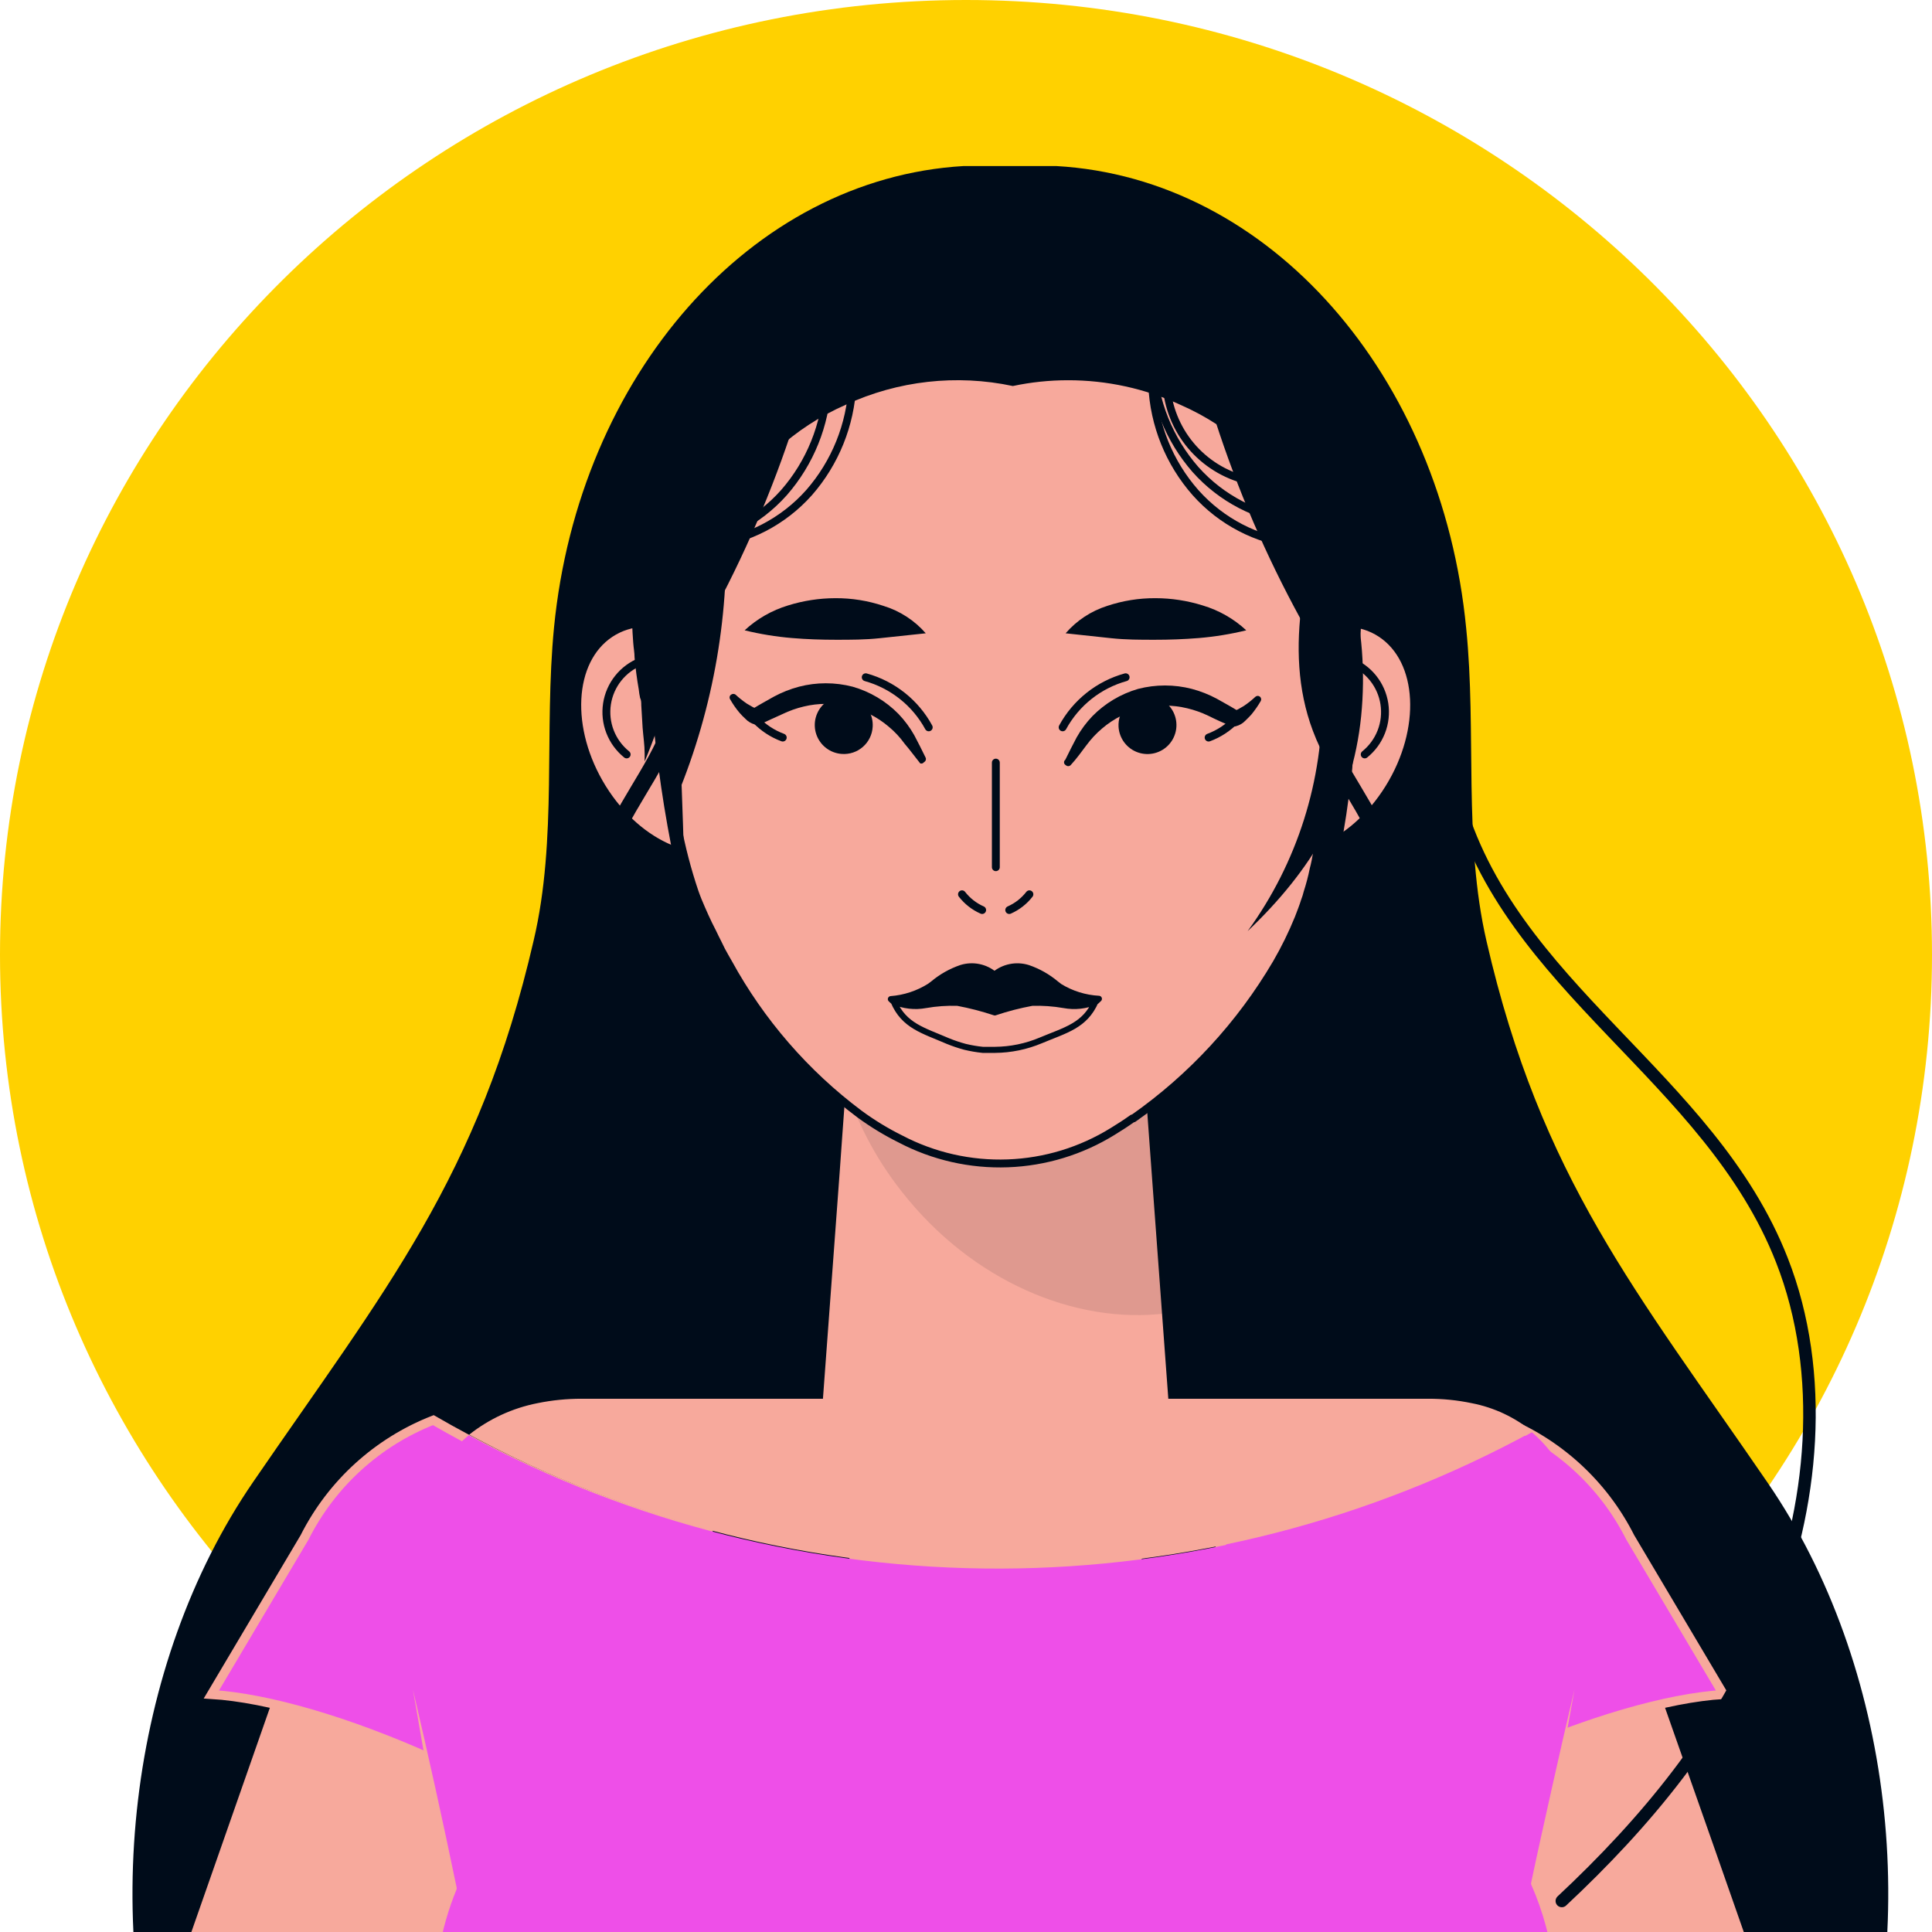 <svg width="128" height="128" viewBox="0 0 128 128" fill="none" xmlns="http://www.w3.org/2000/svg">
<g clip-path="url(#clip0_1314_57783)">
<path d="M64 126.511C99.346 126.511 128 98.191 128 63.256C128 28.32 99.346 0 64 0C28.654 0 0 28.32 0 63.256C0 98.191 28.654 126.511 64 126.511Z" fill="#FFD100"/>
<path d="M117.12 98.247C108.423 85.561 102.1 78.079 98.486 62.356C96.936 55.647 97.839 48.518 97.138 41.619C95.52 24.92 84.167 11.8 69.969 11H69.133C68.387 11 67.646 11 66.909 11C66.171 11 65.43 11 64.684 11H63.848C49.718 11.827 38.338 24.92 36.706 41.564C36.032 48.463 36.935 55.593 35.358 62.302C31.731 78.025 25.461 85.507 16.765 98.193C8.499 110.243 6.436 127.741 11.573 141.986C15.618 153.128 23.708 163.103 22.967 175.167C22.401 183.841 17.156 191.431 16.778 200.106C16.279 211.695 25.515 221.887 35.358 222.701C45.201 223.514 88.643 223.514 98.486 222.701C108.329 221.887 117.565 211.695 117.079 200.106C116.702 191.418 111.457 183.841 110.877 175.167C110.082 163.103 118.252 153.128 122.27 141.986C127.461 127.795 125.385 110.297 117.12 98.247Z" fill="#000C1A"/>
<path d="M91.155 49.44C91.061 46.956 90.936 44.473 90.748 42C90.185 34.445 89.371 27.193 84.362 21.245C74.575 9.631 56.115 10.216 46.797 22.111C39.931 30.866 41.371 43.576 39.493 54.115C37.354 66.303 32.804 77.906 28.401 89.416C26.888 93.381 25.27 97.419 25.114 101.687C24.985 104.473 25.745 107.228 27.284 109.555C31.124 115.023 40.171 115.19 46.004 116.16C54.143 117.506 62.408 118.435 70.662 117.819C81.096 117.047 86.512 109.722 88.202 99.506C89.966 88.458 90.953 77.3 91.155 66.115C91.312 60.543 91.343 54.991 91.155 49.44Z" fill="#000C1A"/>
<path d="M58.84 16.956C57.825 17.842 56.87 18.794 55.98 19.805" stroke="#F7A99C" stroke-width="0.459" stroke-linecap="round" stroke-linejoin="round"/>
<path d="M77.905 95.927C78.01 97.543 77.787 99.163 77.248 100.689C76.709 102.216 75.865 103.617 74.769 104.808C73.672 105.999 72.345 106.955 70.868 107.617C69.391 108.28 67.794 108.636 66.176 108.664C64.557 108.691 62.95 108.39 61.451 107.778C59.952 107.166 58.593 106.256 57.456 105.103C56.32 103.95 55.429 102.578 54.838 101.071C54.248 99.564 53.969 97.952 54.02 96.334C54.02 96.209 54.02 96.063 54.02 95.927L55.366 77.708L55.533 75.36L56.357 64.038H75.567L76.423 75.788L76.611 78.355L77.905 95.927Z" fill="#F7A99C" stroke="#000C1A" stroke-width="0.522" stroke-linecap="round" stroke-linejoin="round"/>
<path opacity="0.1" d="M77.236 87.016C71.184 87.757 64.359 84.845 59.737 78.939C57.936 76.661 56.6 74.052 55.803 71.259L56.345 63.903H75.545L76.401 75.652L76.599 78.219L77.236 87.016Z" fill="#000C1A"/>
<path d="M82.245 45.746C79.835 49.617 80.064 54.209 82.767 56.004C85.469 57.798 89.612 56.097 92.022 52.216C94.433 48.334 94.203 43.753 91.501 41.969C88.798 40.184 84.655 41.875 82.245 45.746Z" fill="#F7A99C" stroke="#000C1A" stroke-width="0.522" stroke-linecap="round" stroke-linejoin="round"/>
<path d="M89.477 43.826C90.064 44.057 90.58 44.438 90.973 44.93C91.367 45.423 91.624 46.011 91.719 46.634C91.814 47.257 91.744 47.895 91.515 48.483C91.286 49.07 90.907 49.588 90.416 49.983" stroke="#000C1A" stroke-width="0.522" stroke-linecap="round" stroke-linejoin="round"/>
<path d="M49.688 45.746C52.099 49.617 51.859 54.209 49.167 56.004C46.474 57.798 42.321 56.097 39.911 52.216C37.501 48.334 37.73 43.753 40.433 41.969C43.135 40.184 47.267 41.875 49.688 45.746Z" fill="#F7A99C" stroke="#000C1A" stroke-width="0.522" stroke-linecap="round" stroke-linejoin="round"/>
<path d="M42.458 43.826C41.87 44.057 41.354 44.438 40.961 44.93C40.567 45.423 40.31 46.011 40.215 46.634C40.12 47.257 40.19 47.895 40.419 48.483C40.648 49.07 41.027 49.588 41.518 49.983" stroke="#000C1A" stroke-width="0.522" stroke-linecap="round" stroke-linejoin="round"/>
<path d="M88.631 39.349C88.631 39.715 88.631 40.069 88.631 40.393C88.631 41.437 88.505 42.48 88.37 43.523L88.224 44.984L88.161 45.777L88.057 46.925C87.994 47.624 87.952 48.313 87.9 49.012C87.9 49.45 87.9 49.878 87.827 50.316C87.733 52.049 87.639 53.77 87.41 55.482C87.41 55.482 87.41 55.544 87.41 55.565C87.41 55.889 87.316 56.223 87.253 56.536C87.191 56.89 87.128 57.235 87.034 57.579C86.928 58.105 86.792 58.624 86.627 59.134C86.581 59.325 86.522 59.514 86.45 59.697C86.335 60.073 86.178 60.459 86.032 60.845C85.615 61.869 85.127 62.863 84.572 63.819C82.182 67.885 78.948 71.39 75.086 74.097C75.086 74.097 75.086 74.097 75.034 74.097C74.596 74.41 74.158 74.692 73.73 74.953C71.632 76.254 69.231 76.986 66.765 77.075C64.298 77.165 61.85 76.61 59.664 75.464C58.71 74.991 57.798 74.436 56.94 73.805C53.364 71.129 50.404 67.716 48.258 63.798C48.092 63.517 47.945 63.245 47.789 62.963L47.57 62.515C47.445 62.275 47.319 62.014 47.194 61.753C46.839 61.075 46.526 60.365 46.234 59.666C46.161 59.468 46.078 59.28 46.015 59.082C45.044 56.197 44.479 53.19 44.335 50.15C44.335 49.68 44.252 49.19 44.22 48.72C44.189 48.25 44.137 47.676 44.095 47.123L43.97 45.694C43.97 45.537 43.97 45.381 43.897 45.235C43.859 45.063 43.831 44.888 43.813 44.713C43.699 44.066 43.615 43.409 43.542 42.73C43.438 41.624 43.375 40.477 43.375 39.297C43.375 39.203 43.375 39.099 43.375 38.995V38.88C43.375 38.379 43.375 37.837 43.427 37.388V36.824C43.427 36.209 43.552 35.603 43.646 35.019C44.136 31.525 45.272 28.153 46.996 25.075C48.773 21.932 51.208 19.209 54.133 17.092C54.29 16.967 54.457 16.852 54.613 16.748L55.208 16.351C55.984 15.871 56.789 15.439 57.618 15.057C60.063 13.93 62.712 13.312 65.403 13.242H65.956C66.3 13.242 66.676 13.242 66.999 13.242C67.323 13.242 67.897 13.294 68.346 13.357C68.585 13.357 68.826 13.409 69.055 13.45L69.618 13.544C71.173 13.84 72.686 14.32 74.126 14.974C75.243 15.461 76.312 16.051 77.319 16.737L77.476 16.842C78.122 17.275 78.742 17.745 79.333 18.25C81.626 20.2 83.549 22.547 85.01 25.179C85.114 25.336 85.187 25.492 85.281 25.649C86.799 28.541 87.811 31.671 88.276 34.904C88.276 34.904 88.276 34.904 88.276 34.977C88.37 35.562 88.432 36.167 88.485 36.783C88.485 36.887 88.485 36.991 88.485 37.096C88.485 37.492 88.537 37.889 88.547 38.296C88.547 38.515 88.547 38.734 88.547 38.953C88.547 39.172 88.631 39.256 88.631 39.349Z" fill="#F7A99C" stroke="#000C1A" stroke-width="0.522" stroke-linecap="round" stroke-linejoin="round"/>
<path d="M90.174 39.886C90.174 40.276 90.174 40.655 90.174 41C90.174 42.114 90.04 43.227 89.895 44.341L89.739 45.9L89.673 46.747V47.248L89.606 47.972C89.539 48.718 89.494 49.453 89.45 50.199V50.756C86.8 44.524 85.594 37.774 85.919 31.01C84.061 27.604 81.123 24.913 77.567 23.36C73.948 21.688 69.885 21.231 65.985 22.056C62.084 21.22 58.016 21.669 54.392 23.337C50.841 24.894 47.907 27.585 46.05 30.988C46.398 37.645 45.257 44.295 42.709 50.455C42.709 50.277 42.709 50.099 42.709 49.92C42.709 49.353 42.62 48.807 42.575 48.217L42.486 46.724C42.486 46.557 42.486 46.39 42.408 46.234C42.368 46.051 42.338 45.865 42.319 45.677C42.197 44.987 42.108 44.285 42.041 43.562C42.041 43.239 41.974 42.904 41.952 42.57C41.885 41.702 41.852 40.811 41.852 39.898C41.852 39.797 41.852 39.686 41.852 39.575C41.852 38.795 41.852 38.015 41.952 37.258C42.052 36.501 42.074 35.955 42.175 35.331C42.698 31.603 43.91 28.004 45.749 24.718C46.206 23.927 46.685 23.17 47.197 22.491C48.877 20.071 50.965 17.96 53.367 16.254C53.534 16.121 53.712 15.998 53.879 15.887L54.514 15.463C55.343 14.951 56.202 14.49 57.087 14.083C60.904 12.29 65.175 11.696 69.337 12.379L69.938 12.479C71.598 12.791 73.213 13.303 74.749 14.005C75.239 14.213 75.718 14.446 76.186 14.706C76.851 15.043 77.498 15.415 78.124 15.82L78.28 15.931C78.971 16.397 79.636 16.898 80.273 17.435C82.214 19.08 83.902 21.001 85.285 23.137C85.648 23.694 85.994 24.262 86.32 24.841C86.432 25.008 86.51 25.175 86.621 25.364C88.241 28.451 89.322 31.792 89.817 35.242C89.817 35.242 89.817 35.242 89.817 35.32C89.906 35.944 89.973 36.59 90.029 37.247C90.085 37.904 90.129 38.784 90.129 39.563C90.174 39.675 90.174 39.786 90.174 39.886Z" fill="#000C1A"/>
<path d="M55.35 16.72C53.826 26.139 50.542 35.186 45.67 43.39L45.49 43.69C45.457 43.528 45.434 43.364 45.42 43.2C45.31 42.57 45.23 41.94 45.16 41.29C45.06 40.24 45 39.13 45 38C44.995 37.907 44.995 37.813 45 37.72C44.994 36.441 45.091 35.163 45.29 33.9C45.86 29.74 47.401 25.773 49.79 22.32C51.305 20.146 53.186 18.251 55.35 16.72Z" fill="#000C1A"/>
<path d="M88.441 38C88.441 38.36 88.441 38.7 88.441 39C88.408 40.004 88.325 41.005 88.191 42L88.061 43.4L87.991 44.17C87.811 43.87 87.651 43.61 87.521 43.38C82.603 35.115 79.304 25.989 77.801 16.49C78.418 16.904 79.012 17.352 79.581 17.83C81.914 19.815 83.845 22.229 85.271 24.94C86.727 27.712 87.701 30.711 88.151 33.81C88.151 33.81 88.151 33.81 88.151 33.88C88.336 35.145 88.43 36.422 88.431 37.7C88.445 37.799 88.449 37.9 88.441 38Z" fill="#000C1A"/>
<path d="M82.189 30.69C85.614 35.11 87.51 40.522 87.595 46.112C87.68 51.702 85.948 57.169 82.659 61.69C86.87 57.69 89.589 53.23 90.179 47.46C90.763 41.636 89.264 35.794 85.95 30.97C85.575 30.321 85.004 29.806 84.32 29.5C83.882 29.425 83.432 29.502 83.044 29.718C82.656 29.935 82.355 30.278 82.189 30.69Z" fill="#000C1A"/>
<path d="M79.783 23.114C80 24.671 80.712 26.116 81.813 27.236C82.913 28.357 84.346 29.095 85.897 29.34" stroke="#000C1A" stroke-width="0.535" stroke-linecap="round" stroke-linejoin="round"/>
<path d="M78.869 21.243C78.988 24.02 80.053 26.672 81.887 28.761C83.683 30.767 86.151 32.047 88.825 32.358" stroke="#000C1A" stroke-width="0.535" stroke-linecap="round" stroke-linejoin="round"/>
<path d="M52.175 23.114C51.958 24.671 51.246 26.116 50.145 27.236C49.044 28.357 47.612 29.095 46.06 29.34" stroke="#000C1A" stroke-width="0.535" stroke-linecap="round" stroke-linejoin="round"/>
<path d="M53.088 21.243C52.968 24.02 51.904 26.672 50.07 28.761C48.279 30.768 45.814 32.048 43.143 32.358" stroke="#000C1A" stroke-width="0.535" stroke-linecap="round" stroke-linejoin="round"/>
<path d="M52.943 22.881C52.819 25.656 51.754 28.307 49.925 30.398C48.136 32.407 45.67 33.687 42.998 33.995" stroke="#000C1A" stroke-width="0.535" stroke-linecap="round" stroke-linejoin="round"/>
<path d="M88.859 31.668C87.178 37.058 85.518 42.938 87.501 48.217C88.614 51.201 90.842 53.696 91.833 56.714C92.54 58.963 92.567 61.371 91.912 63.635C91.256 65.9 89.946 67.92 88.147 69.443" stroke="#000C1A" stroke-width="1.114" stroke-linecap="round" stroke-linejoin="round"/>
<path d="M43.099 31.668C44.781 37.058 46.44 42.938 44.469 48.217C43.355 51.201 41.128 53.696 40.125 56.714C39.414 58.962 39.383 61.37 40.037 63.635C40.691 65.9 42.001 67.921 43.8 69.443" stroke="#000C1A" stroke-width="1.114" stroke-linecap="round" stroke-linejoin="round"/>
<path d="M72.816 66.174L72.582 66.344C71.914 66.63 71.175 66.711 70.46 66.577C69.76 66.455 69.049 66.405 68.338 66.428C67.503 66.582 66.68 66.795 65.876 67.065C65.071 66.797 64.248 66.584 63.414 66.428C62.704 66.405 61.992 66.455 61.292 66.577C60.576 66.711 59.837 66.626 59.17 66.333L59 66.174C59.908 66.106 60.785 65.818 61.557 65.335L61.791 65.166C62.345 64.698 62.982 64.338 63.669 64.105C64.043 63.989 64.44 63.969 64.824 64.047C65.208 64.124 65.566 64.298 65.865 64.55C66.167 64.299 66.527 64.126 66.913 64.048C67.298 63.97 67.697 63.99 68.073 64.105C68.759 64.338 69.396 64.698 69.951 65.166L70.184 65.346C70.978 65.839 71.883 66.124 72.816 66.174Z" fill="#000C1A"/>
<path d="M72.583 66.344C71.879 67.962 70.58 68.246 68.954 68.93C67.992 69.335 66.962 69.547 65.919 69.556H65.463H65.112C64.716 69.516 64.322 69.448 63.934 69.355C63.548 69.251 63.169 69.124 62.799 68.973C61.178 68.27 59.89 67.97 59.202 66.344C59.869 66.637 60.608 66.722 61.324 66.588C62.025 66.465 62.736 66.416 63.446 66.439C64.281 66.595 65.103 66.808 65.908 67.076C66.713 66.805 67.535 66.593 68.37 66.439C69.081 66.416 69.792 66.466 70.492 66.588C71.207 66.722 71.946 66.641 72.614 66.354L72.805 66.174C71.885 66.125 70.992 65.848 70.206 65.367L69.972 65.187C69.418 64.719 68.781 64.36 68.094 64.126C67.718 64.011 67.319 63.992 66.934 64.069C66.549 64.147 66.189 64.32 65.887 64.572C65.588 64.319 65.23 64.146 64.846 64.068C64.462 63.99 64.064 64.01 63.69 64.126C63.004 64.36 62.367 64.719 61.812 65.187L61.579 65.357C60.807 65.839 59.929 66.127 59.022 66.195L59.191 66.354" stroke="#000C1A" stroke-width="0.403" stroke-linecap="round" stroke-linejoin="round"/>
<path d="M61.334 41.958C60.59 41.104 59.621 40.475 58.537 40.143C57.508 39.798 56.43 39.625 55.344 39.631C54.283 39.633 53.227 39.795 52.214 40.111C51.141 40.435 50.156 40.998 49.334 41.76C50.362 42.012 51.409 42.183 52.464 42.271C53.456 42.355 54.426 42.386 55.397 42.386C56.367 42.386 57.317 42.386 58.287 42.282C59.257 42.177 60.186 42.083 61.334 41.958Z" fill="#000C1A"/>
<path d="M70.6 41.958C71.333 41.11 72.286 40.482 73.354 40.143C74.383 39.798 75.462 39.625 76.547 39.631C77.609 39.632 78.665 39.794 79.678 40.111C80.755 40.431 81.745 40.995 82.568 41.76C81.54 42.011 80.493 42.182 79.438 42.271C78.394 42.355 77.476 42.386 76.506 42.386C75.535 42.386 74.586 42.386 73.615 42.282C72.645 42.177 71.747 42.083 70.6 41.958Z" fill="#000C1A"/>
<path d="M60.968 50.577C60.624 50.15 60.3 49.701 59.925 49.263C59.626 48.847 59.276 48.472 58.881 48.146C58.111 47.486 57.19 47.027 56.2 46.81C55.229 46.575 54.217 46.575 53.246 46.81C52.76 46.925 52.288 47.093 51.838 47.311C51.337 47.541 50.794 47.781 50.335 48H50.262C50.184 48.026 50.1 48.026 50.022 48C49.779 47.938 49.558 47.807 49.386 47.624C49.246 47.497 49.113 47.361 48.989 47.217C48.757 46.941 48.551 46.644 48.373 46.33C48.357 46.305 48.345 46.277 48.34 46.247C48.334 46.218 48.335 46.187 48.342 46.158C48.349 46.129 48.361 46.101 48.379 46.077C48.398 46.052 48.42 46.032 48.447 46.017C48.487 45.988 48.537 45.972 48.587 45.972C48.638 45.972 48.687 45.988 48.728 46.017C48.966 46.239 49.221 46.441 49.49 46.623L49.886 46.852C50.012 46.915 50.168 46.956 50.158 46.925L49.845 46.977C50.314 46.685 50.794 46.424 51.274 46.153C51.8 45.87 52.357 45.649 52.934 45.496C54.1 45.193 55.325 45.193 56.492 45.496C57.643 45.825 58.689 46.447 59.528 47.301C59.933 47.725 60.284 48.199 60.572 48.709C60.833 49.21 61.083 49.69 61.323 50.191C61.349 50.245 61.352 50.307 61.332 50.364C61.313 50.42 61.272 50.467 61.219 50.494C61.192 50.533 61.153 50.562 61.108 50.578C61.062 50.593 61.013 50.593 60.968 50.577Z" fill="#000C1A"/>
<path d="M57.817 48.157C57.841 47.777 57.752 47.4 57.561 47.071C57.37 46.743 57.087 46.478 56.745 46.311C56.404 46.144 56.021 46.081 55.645 46.132C55.268 46.183 54.915 46.344 54.63 46.595C54.346 46.846 54.142 47.176 54.044 47.544C53.947 47.911 53.961 48.299 54.084 48.658C54.208 49.017 54.435 49.332 54.737 49.562C55.039 49.792 55.403 49.928 55.782 49.951C56.034 49.968 56.286 49.935 56.525 49.854C56.764 49.773 56.984 49.645 57.173 49.478C57.363 49.311 57.517 49.109 57.627 48.882C57.738 48.655 57.802 48.408 57.817 48.157Z" fill="#000C1A"/>
<path d="M51.859 48.866C51.18 48.614 50.566 48.211 50.065 47.687" stroke="#000C1A" stroke-width="0.522" stroke-linecap="round" stroke-linejoin="round"/>
<path d="M61.531 48.188C61.093 47.383 60.498 46.675 59.781 46.105C59.064 45.535 58.24 45.115 57.357 44.87" stroke="#000C1A" stroke-width="0.522" stroke-linecap="round" stroke-linejoin="round"/>
<path d="M70.579 50.337C70.819 49.837 71.069 49.357 71.33 48.856C71.618 48.345 71.969 47.872 72.374 47.447C73.211 46.596 74.253 45.974 75.4 45.642C76.57 45.339 77.798 45.339 78.968 45.642C79.545 45.795 80.102 46.016 80.627 46.299C81.108 46.571 81.588 46.831 82.057 47.123L81.744 47.071C81.744 47.071 81.89 47.071 82.015 46.998L82.412 46.769C82.681 46.587 82.936 46.385 83.174 46.163C83.214 46.127 83.266 46.106 83.32 46.104C83.375 46.102 83.428 46.12 83.471 46.154C83.513 46.188 83.542 46.236 83.553 46.289C83.564 46.342 83.555 46.398 83.528 46.445C83.347 46.757 83.141 47.054 82.913 47.332C82.787 47.468 82.662 47.603 82.516 47.739C82.344 47.922 82.123 48.053 81.88 48.115C81.802 48.141 81.718 48.141 81.64 48.115H81.567C81.055 47.896 80.523 47.656 80.064 47.426C79.614 47.208 79.142 47.041 78.655 46.925C77.685 46.69 76.672 46.69 75.702 46.925C74.712 47.142 73.79 47.601 73.02 48.261C72.629 48.59 72.279 48.965 71.977 49.377C71.643 49.816 71.33 50.264 70.934 50.692C70.891 50.735 70.832 50.759 70.772 50.759C70.711 50.759 70.653 50.735 70.61 50.692C70.578 50.676 70.551 50.653 70.531 50.623C70.51 50.593 70.498 50.559 70.495 50.524C70.492 50.488 70.498 50.452 70.513 50.42C70.527 50.387 70.55 50.359 70.579 50.337Z" fill="#000C1A"/>
<path d="M74.107 48.157C74.078 47.65 74.25 47.151 74.586 46.771C74.922 46.39 75.395 46.157 75.901 46.122C76.281 46.098 76.658 46.187 76.987 46.377C77.315 46.568 77.58 46.852 77.747 47.193C77.914 47.534 77.976 47.917 77.926 48.294C77.875 48.67 77.714 49.023 77.463 49.308C77.212 49.593 76.881 49.797 76.514 49.894C76.147 49.991 75.759 49.977 75.4 49.854C75.041 49.731 74.726 49.504 74.496 49.202C74.266 48.899 74.13 48.536 74.107 48.157Z" fill="#000C1A"/>
<path d="M80.074 48.866C80.754 48.614 81.368 48.211 81.869 47.687" stroke="#000C1A" stroke-width="0.522" stroke-linecap="round" stroke-linejoin="round"/>
<path d="M70.402 48.188C70.84 47.383 71.435 46.675 72.152 46.105C72.869 45.535 73.694 45.115 74.576 44.87" stroke="#000C1A" stroke-width="0.522" stroke-linecap="round" stroke-linejoin="round"/>
<path d="M66.865 60.292C67.39 60.061 67.849 59.702 68.201 59.249" stroke="#000C1A" stroke-width="0.522" stroke-linecap="round" stroke-linejoin="round"/>
<path d="M65.07 60.292C64.545 60.061 64.086 59.702 63.734 59.249" stroke="#000C1A" stroke-width="0.522" stroke-linecap="round" stroke-linejoin="round"/>
<path d="M65.977 50.525V57.454" stroke="#000C1A" stroke-width="0.522" stroke-linecap="round" stroke-linejoin="round"/>
<path d="M82.266 25.774C83.403 26.903 84.414 28.152 85.281 29.499C86.132 30.866 86.861 32.305 87.462 33.798C88.048 35.307 88.526 36.855 88.892 38.431C89.218 40.007 89.462 41.599 89.622 43.2C89.737 44.807 89.799 46.414 89.758 48.01C89.716 49.607 89.591 51.214 89.361 52.79C88.956 55.939 88.275 59.046 87.326 62.077C87.42 58.946 87.639 55.816 87.744 52.685C87.866 49.595 87.8 46.501 87.546 43.419C87.3 40.355 86.758 37.322 85.928 34.362C85.495 32.88 84.979 31.424 84.384 30C83.75 28.556 83.043 27.146 82.266 25.774Z" fill="#000C1A"/>
<path d="M51.901 18.929C49.913 21.857 48.362 25.059 47.299 28.435C46.278 31.785 45.617 35.234 45.327 38.724C45.029 42.242 44.945 45.776 45.077 49.304C45.16 52.852 45.369 56.431 45.348 60.042C44.491 56.541 43.856 52.99 43.449 49.409C43.017 45.8 42.951 42.157 43.251 38.536C43.562 34.879 44.413 31.289 45.776 27.882C47.123 24.477 49.216 21.418 51.901 18.929Z" fill="#000C1A"/>
<path d="M26.086 123.684C34.173 127.336 41.56 128.463 42.583 126.198C43.606 123.934 37.877 119.144 29.78 115.492C21.682 111.84 14.305 110.713 13.282 112.977C12.26 115.242 17.988 120.031 26.086 123.684Z" fill="#000C1A"/>
<path d="M0.594 161.739C0.594 161.635 0.667 161.541 0.698 161.436L11.989 129.183L14.451 122.15L19.418 107.958C20.102 105.875 21.243 103.971 22.758 102.386C24.273 100.8 26.123 99.574 28.173 98.796C29.402 98.358 30.697 98.132 32.002 98.129C33.211 98.13 34.41 98.334 35.55 98.734C42.208 101.071 45.192 109.419 42.051 116.922L35.582 132.323L33.234 137.906L31.324 142.456L23.268 161.739" fill="#F7A99C"/>
<path d="M0.594 161.739C0.594 161.635 0.667 161.541 0.698 161.436L11.989 129.183L14.451 122.15L19.418 107.958C20.102 105.875 21.243 103.971 22.758 102.386C24.273 100.8 26.123 99.574 28.173 98.796C29.402 98.358 30.697 98.132 32.002 98.129C33.211 98.13 34.41 98.334 35.55 98.734C42.208 101.071 45.192 109.419 42.051 116.922L35.582 132.323L33.234 137.906L31.324 142.456L23.268 161.739" stroke="#000C1A" stroke-width="0.522" stroke-linecap="round" stroke-linejoin="round"/>
<path d="M47.086 114.882L47.086 114.884L42.475 125.706C41.367 124.357 39.61 122.865 37.403 121.369C34.966 119.717 31.961 118.047 28.629 116.544L28.629 116.544C23.031 114.025 17.703 112.486 14.004 112.262L20.176 101.861L20.181 101.852L20.186 101.843C21.976 98.296 25.012 95.535 28.709 94.088C34.436 97.398 40.577 99.933 46.971 101.628C47.907 103.684 48.405 105.913 48.435 108.173C48.465 110.479 48.005 112.766 47.086 114.882Z" fill="#EE4FE8" stroke="#F7A99C" stroke-width="0.6"/>
<path d="M102.102 123.684C94.015 127.336 86.627 128.463 85.605 126.198C84.582 123.934 90.311 119.144 98.408 115.492C106.505 111.84 113.883 110.713 114.905 112.977C115.928 115.242 110.199 120.031 102.102 123.684Z" fill="#000C1A"/>
<path d="M127.616 161.739C127.616 161.635 127.543 161.541 127.511 161.437L116.221 129.183L113.758 122.15L108.771 107.969C108.087 105.885 106.946 103.981 105.431 102.396C103.916 100.811 102.066 99.585 100.016 98.807C98.787 98.368 97.492 98.142 96.186 98.139C94.978 98.14 93.779 98.345 92.638 98.744C85.981 101.082 82.997 109.43 86.138 116.932L92.607 132.334L94.955 137.917L96.865 142.466L104.972 161.75" fill="#F7A99C"/>
<path d="M127.616 161.739C127.616 161.635 127.543 161.541 127.511 161.437L116.221 129.183L113.758 122.15L108.771 107.969C108.087 105.885 106.946 103.981 105.431 102.396C103.916 100.811 102.066 99.585 100.016 98.807C98.787 98.368 97.492 98.142 96.186 98.139C94.978 98.14 93.779 98.345 92.638 98.744C85.981 101.082 82.997 109.43 86.138 116.932L92.607 132.334L94.955 137.917L96.865 142.466L104.972 161.75" stroke="#000C1A" stroke-width="0.522" stroke-linecap="round" stroke-linejoin="round"/>
<path d="M81.102 114.884L81.101 114.882C80.182 112.766 79.722 110.479 79.753 108.173C79.782 105.913 80.281 103.684 81.216 101.628C87.61 99.933 93.751 97.398 99.478 94.088C103.175 95.535 106.211 98.296 108.001 101.843L108.006 101.852L108.011 101.861L114.184 112.262C110.484 112.486 105.157 114.025 99.558 116.544L99.558 116.544C96.226 118.047 93.221 119.717 90.784 121.369C88.577 122.865 86.821 124.357 85.713 125.706L81.102 114.884Z" fill="#EE4FE8" stroke="#F7A99C" stroke-width="0.6"/>
<path d="M101.529 94.852C90.731 100.743 78.633 103.847 66.332 103.881C54.031 103.916 41.916 100.881 31.084 95.05C32.405 94.003 33.958 93.287 35.613 92.963C36.577 92.766 37.56 92.668 38.545 92.671H94.621C95.589 92.667 96.554 92.765 97.501 92.963C98.98 93.249 100.364 93.898 101.529 94.852Z" fill="#F7A99C"/>
<path d="M104.314 111.944L101.643 124.716C102.182 125.897 102.595 127.132 102.874 128.4C103.175 129.771 103.326 131.17 103.323 132.574C103.327 134.23 103.109 135.879 102.676 137.478C102.327 138.818 101.827 140.113 101.184 141.339C100.147 143.339 98.766 145.14 97.104 146.661L93.974 161.781H37.438L34.307 146.233C32.483 144.457 31.033 142.333 30.044 139.987C29.054 137.641 28.546 135.12 28.547 132.574C28.549 130.991 28.746 129.414 29.132 127.878C29.368 126.939 29.672 126.019 30.04 125.123L27.389 111.986C26.252 107.144 26.471 102.407 28.182 98.838C28.852 97.394 29.831 96.115 31.052 95.092C41.883 100.922 53.998 103.957 66.299 103.923C78.6 103.888 90.698 100.785 101.497 94.894C102.662 95.902 103.562 97.181 104.116 98.619C105.577 102.177 105.473 107.009 104.314 111.944Z" fill="#EE4FE8"/>
<path d="M104.315 111.934C103.919 114.073 103.554 116.223 103.136 118.351C102.719 120.48 102.322 122.629 101.873 124.758V124.664C102.714 126.504 103.257 128.466 103.48 130.476C103.686 132.488 103.577 134.519 103.157 136.497C102.735 138.468 101.994 140.357 100.966 142.09C99.934 143.812 98.634 145.359 97.115 146.671C98.538 145.281 99.747 143.688 100.705 141.944C101.647 140.207 102.326 138.34 102.719 136.403C103.489 132.514 103.044 128.481 101.446 124.852C101.431 124.808 101.431 124.76 101.446 124.716C101.884 122.629 102.374 120.459 102.844 118.341C103.314 116.223 103.814 114.052 104.315 111.934Z" fill="#F7A99C"/>
<path d="M34.297 146.191C32.891 144.888 31.691 143.378 30.738 141.715C29.768 140.039 29.064 138.222 28.651 136.33C28.266 134.44 28.16 132.502 28.338 130.581C28.527 128.653 29.013 126.767 29.778 124.988V125.123C28.902 120.741 28.109 116.348 27.357 111.934C28.38 116.289 29.343 120.654 30.248 125.03C30.264 125.077 30.264 125.128 30.248 125.176C29.174 127.798 28.684 130.623 28.812 133.454C28.94 136.285 29.683 139.054 30.989 141.569C31.869 143.257 32.983 144.813 34.297 146.191Z" fill="#F7A99C"/>
<path d="M70.188 13.593C81.34 12.331 92.609 22.199 94.721 35.07C95.676 40.896 94.965 47.05 96.493 52.717C99.952 65.45 113.279 71.276 118.055 83.489C120.994 90.97 120.177 99.958 117.11 107.364C114.044 114.771 108.971 120.809 103.475 125.945" stroke="#000C1A" stroke-width="0.828" stroke-linecap="round" stroke-linejoin="round"/>
<path d="M90.155 42.613C90.155 42.986 90.155 43.347 90.155 43.677C90.155 44.742 90.028 45.806 89.889 46.87L89.74 48.36L89.676 49.169V49.648L89.612 50.34C89.549 51.053 89.506 51.755 89.463 52.468V53C86.964 47.037 85.844 40.587 86.186 34.131C84.409 30.877 81.602 28.305 78.204 26.82C75.868 25.743 73.326 25.188 70.754 25.192C69.528 25.192 68.304 25.32 67.104 25.575C63.374 24.782 59.487 25.219 56.026 26.82C52.633 28.308 49.83 30.879 48.055 34.131C48.387 40.492 47.297 46.848 44.862 52.734C44.862 52.564 44.862 52.393 44.862 52.223C44.862 51.68 44.777 51.159 44.734 50.595L44.607 49.137C44.607 48.977 44.607 48.818 44.532 48.669C44.493 48.493 44.465 48.315 44.447 48.136C44.33 47.477 44.245 46.806 44.181 46.114C44.181 45.806 44.117 45.487 44.096 45.167C44.032 44.337 44 43.486 44 42.613C44 42.517 44 42.411 44 42.305C44 41.56 44 40.815 44.096 40.091C44.192 39.367 44.213 38.846 44.309 38.25C44.785 34.692 45.918 31.253 47.65 28.108C48.087 27.352 48.544 26.629 49.034 25.926C50.639 23.613 52.634 21.597 54.929 19.967C55.089 19.839 55.259 19.722 55.419 19.616L56.026 19.211C56.817 18.721 57.638 18.281 58.484 17.891C62.132 16.178 66.213 15.611 70.19 16.263L70.765 16.359C72.351 16.657 73.895 17.147 75.362 17.817C75.831 18.016 76.288 18.239 76.735 18.487C77.387 18.829 78.019 19.205 78.63 19.616L78.779 19.722C79.439 20.166 80.075 20.646 80.684 21.159C82.538 22.731 84.151 24.567 85.473 26.607C85.82 27.14 86.15 27.682 86.462 28.236C86.569 28.395 86.643 28.555 86.75 28.736C88.297 31.686 89.33 34.878 89.804 38.175C89.804 38.175 89.804 38.175 89.804 38.25C89.889 38.846 89.953 39.463 90.006 40.091C90.059 40.719 90.102 41.56 90.102 42.305C90.155 42.411 90.155 42.517 90.155 42.613Z" fill="#000C1A"/>
<path d="M77.332 26C77.539 27.483 78.217 28.859 79.266 29.927C80.315 30.995 81.679 31.698 83.158 31.932" stroke="#000C1A" stroke-width="0.509" stroke-linecap="round" stroke-linejoin="round"/>
<path d="M76.332 23.95C76.451 26.595 77.465 29.12 79.208 31.113C80.914 33.025 83.262 34.244 85.808 34.54" stroke="#000C1A" stroke-width="0.509" stroke-linecap="round" stroke-linejoin="round"/>
<path d="M76.332 25.51C76.448 28.145 77.463 30.662 79.208 32.641C80.912 34.554 83.262 35.774 85.808 36.068" stroke="#000C1A" stroke-width="0.509" stroke-linecap="round" stroke-linejoin="round"/>
<path d="M54.812 25.51C54.686 28.143 53.672 30.657 51.936 32.641C50.231 34.554 47.882 35.774 45.336 36.068" stroke="#000C1A" stroke-width="0.509" stroke-linecap="round" stroke-linejoin="round"/>
<path d="M56.476 25.51C56.35 28.143 55.337 30.657 53.6 32.641C51.895 34.554 49.546 35.774 47 36.068" stroke="#000C1A" stroke-width="0.509" stroke-linecap="round" stroke-linejoin="round"/>
</g>
<defs>
<clipPath id="clip0_1314_57783">
<rect width="128" height="128" fill="white"/>
</clipPath>
</defs>
</svg>
